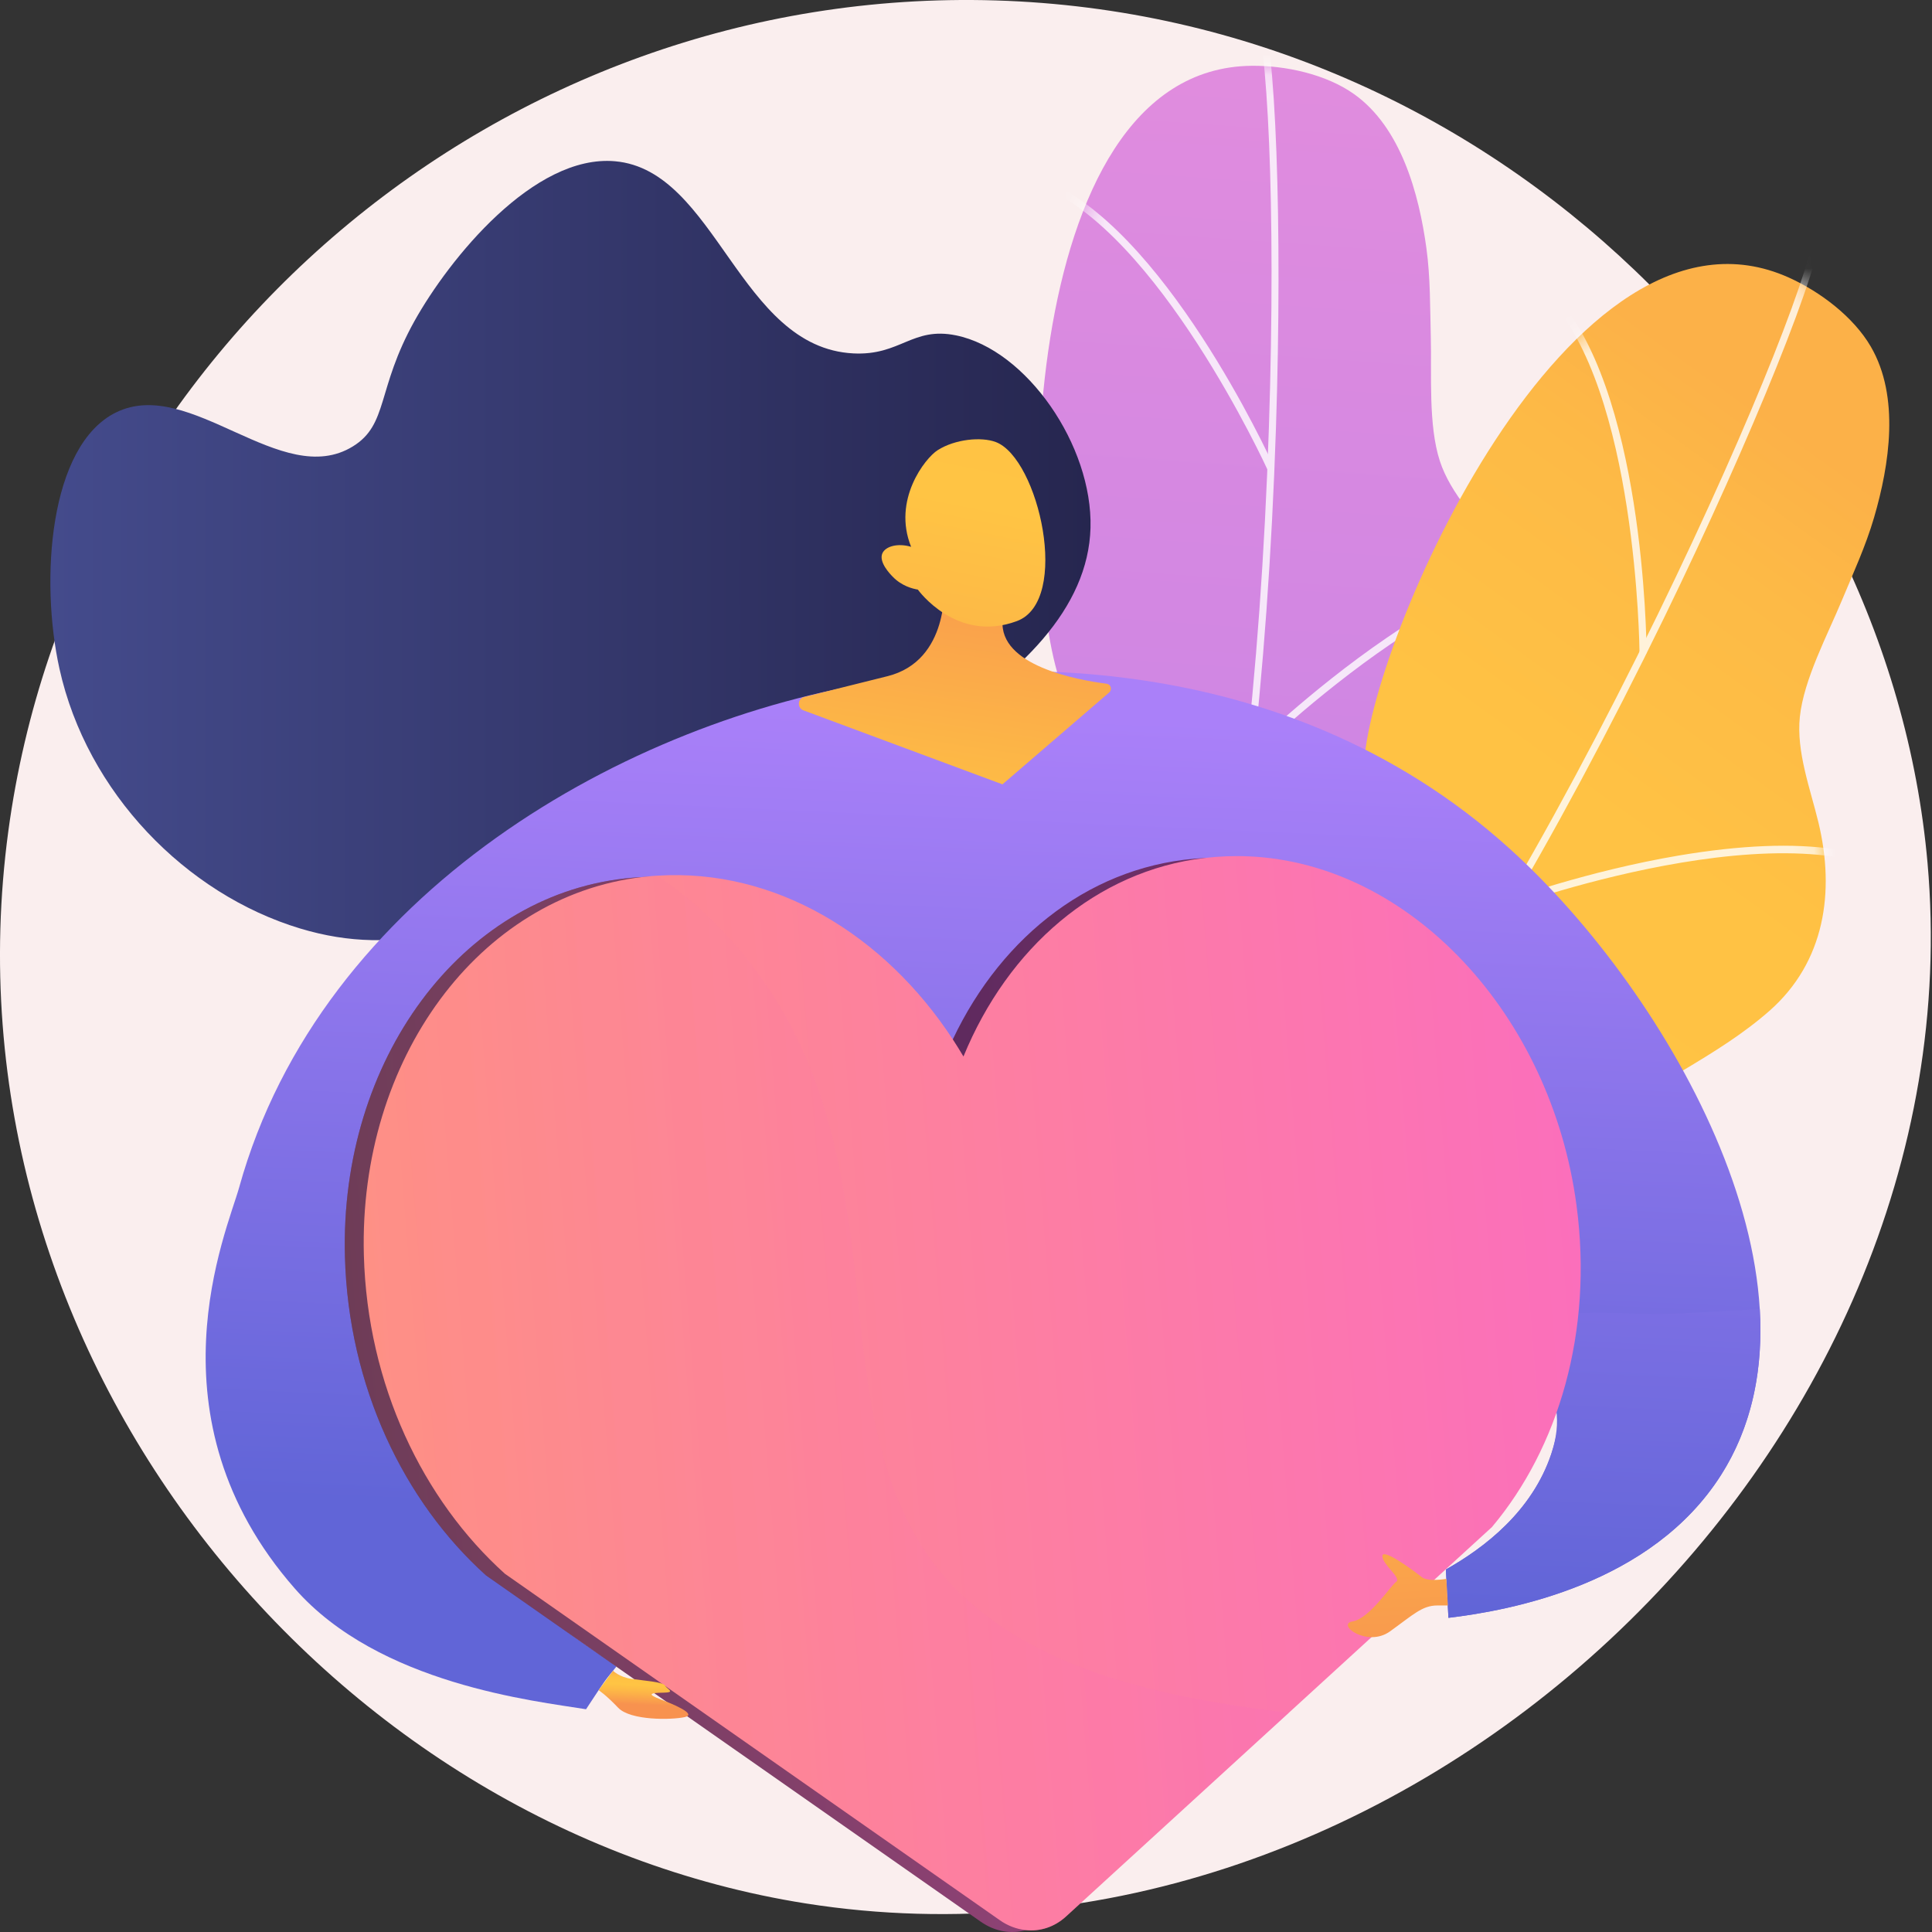 <svg width="90" height="90" viewBox="0 0 90 90" fill="none" xmlns="http://www.w3.org/2000/svg">
<rect x="0" y="0" width="90" height="90" fill="#333333" stroke="none"/>
<g clip-path="url(#clip0_190_488)">
<path d="M46.372 0.02C23.346 -0.673 3.402 16.363 0.388 38.716C-2.908 63.157 15.227 85.147 37.539 88.67C65.291 93.051 92.21 67.707 89.793 40.212C87.972 19.497 69.777 0.725 46.372 0.02Z" fill="#FAEEEE"/>
<path d="M63.077 4.383C61.772 3.454 59.872 3.047 58.295 3.065C47.119 3.195 47.405 27.013 49.535 32.163C51.664 37.314 50.701 39.144 42.172 42.647C33.644 46.15 38.272 51.129 39.59 54.158C40.908 57.187 43.232 59.644 37.102 63.276C30.972 66.909 33.344 68.643 33.344 68.643C33.344 68.643 46.098 79.929 45.131 76.054C44.165 72.18 44.864 66.149 55.376 64.815C59.904 64.24 66.684 61.447 67.825 56.357C68.091 55.172 68.198 53.387 67.829 52.214C67.317 50.587 66.144 49.37 65.425 47.858C63.751 44.336 67.001 41.382 68.799 38.783C69.737 37.426 70.673 36.036 71.354 34.523C72.767 31.38 71.888 28.209 69.862 25.591C68.891 24.334 67.576 23.026 67.073 21.473C66.531 19.805 66.697 17.451 66.652 15.692C66.617 14.312 66.635 12.934 66.448 11.563C66.1 9.016 65.26 5.936 63.077 4.383Z" fill="url(#paint0_linear_190_488)"/>
<mask id="mask0_190_488" style="mask-type:luminance" maskUnits="userSpaceOnUse" x="32" y="3" width="41" height="74">
<path d="M63.077 4.383C61.772 3.454 59.872 3.047 58.295 3.065C47.119 3.195 47.405 27.013 49.535 32.163C51.664 37.314 50.701 39.144 42.172 42.647C33.644 46.15 38.272 51.129 39.59 54.158C40.908 57.187 43.232 59.644 37.102 63.276C30.972 66.909 33.344 68.643 33.344 68.643C33.344 68.643 46.098 79.929 45.131 76.054C44.165 72.18 44.864 66.149 55.376 64.815C59.904 64.24 66.684 61.447 67.825 56.357C68.091 55.172 68.198 53.387 67.829 52.214C67.317 50.587 66.144 49.37 65.425 47.858C63.751 44.336 67.001 41.382 68.799 38.783C69.737 37.426 70.673 36.036 71.354 34.523C72.767 31.38 71.888 28.209 69.862 25.591C68.891 24.334 67.576 23.026 67.073 21.473C66.531 19.805 66.697 17.451 66.652 15.692C66.617 14.312 66.635 12.934 66.448 11.563C66.1 9.016 65.26 5.936 63.077 4.383Z" fill="white"/>
</mask>
<g mask="url(#mask0_190_488)">
<g style="mix-blend-mode:soft-light" opacity="0.8">
<path d="M32.973 75.608C32.935 75.625 32.892 75.628 32.852 75.614C32.813 75.6 32.78 75.572 32.76 75.535C32.74 75.497 32.735 75.453 32.746 75.412C32.756 75.371 32.782 75.335 32.817 75.313C32.864 75.28 37.602 72.21 42.776 67.372C47.543 62.914 53.663 56.001 55.753 48.386C57.499 42.026 58.722 31.651 59.11 19.922C59.458 9.404 59.024 1.683 58.404 0.295C58.395 0.275 58.39 0.253 58.39 0.231C58.389 0.209 58.392 0.187 58.4 0.166C58.408 0.146 58.419 0.127 58.434 0.111C58.449 0.095 58.466 0.082 58.486 0.072C58.506 0.063 58.527 0.058 58.549 0.057C58.57 0.057 58.592 0.06 58.612 0.068C58.633 0.076 58.651 0.087 58.667 0.103C58.683 0.118 58.696 0.136 58.705 0.156C59.429 1.78 59.752 10.467 59.439 19.933C59.051 31.688 57.823 42.092 56.071 48.476C53.959 56.169 47.794 63.135 42.995 67.624C37.801 72.481 33.041 75.565 32.993 75.596C32.987 75.6 32.98 75.604 32.973 75.608Z" fill="white"/>
<path d="M59.254 21.942C59.172 21.981 59.083 21.964 59.045 21.88C58.994 21.769 53.937 10.751 48.388 8.633C48.368 8.626 48.35 8.615 48.334 8.6C48.318 8.585 48.306 8.568 48.297 8.548C48.288 8.528 48.283 8.507 48.282 8.485C48.282 8.464 48.285 8.442 48.293 8.422C48.301 8.401 48.312 8.382 48.327 8.366C48.342 8.35 48.36 8.337 48.38 8.328C48.4 8.319 48.421 8.314 48.443 8.314C48.465 8.313 48.486 8.317 48.506 8.325C54.182 10.492 59.134 21.277 59.343 21.736C59.381 21.82 59.337 21.902 59.254 21.94V21.942Z" fill="white"/>
<path d="M58.296 35.291C58.261 35.308 58.221 35.311 58.183 35.301C58.146 35.29 58.113 35.266 58.091 35.233C58.069 35.201 58.059 35.161 58.063 35.121C58.067 35.082 58.085 35.045 58.113 35.018C58.141 34.989 60.986 32.183 64.576 29.727C69.428 26.409 73.26 25.275 75.964 26.357C75.985 26.365 76.004 26.377 76.019 26.392C76.035 26.407 76.048 26.426 76.057 26.446C76.066 26.466 76.07 26.488 76.071 26.511C76.071 26.533 76.067 26.555 76.06 26.576C76.052 26.596 76.04 26.615 76.025 26.631C76.009 26.647 75.991 26.66 75.971 26.669C75.951 26.677 75.93 26.682 75.908 26.682C75.886 26.683 75.864 26.678 75.844 26.67C69.62 24.182 58.455 35.148 58.343 35.259C58.329 35.272 58.313 35.283 58.296 35.291Z" fill="white"/>
<path d="M47.189 63.341C47.172 63.349 47.155 63.354 47.136 63.355C47.093 63.36 47.05 63.346 47.016 63.318C46.982 63.29 46.961 63.249 46.956 63.204C46.952 63.156 46.474 58.287 45.059 53.233C43.762 48.6 41.392 42.86 37.467 41.819C37.425 41.807 37.389 41.78 37.366 41.741C37.344 41.703 37.338 41.657 37.349 41.614C37.36 41.571 37.387 41.534 37.425 41.511C37.463 41.489 37.508 41.482 37.55 41.493C40.823 42.361 43.456 46.281 45.378 53.146C46.8 58.228 47.279 63.123 47.285 63.172C47.288 63.207 47.281 63.242 47.263 63.272C47.246 63.303 47.22 63.327 47.189 63.341Z" fill="white"/>
<path d="M53.343 54.895C53.307 54.912 53.266 54.915 53.228 54.904C53.19 54.892 53.157 54.867 53.136 54.834C53.114 54.8 53.105 54.759 53.111 54.719C53.117 54.679 53.136 54.642 53.166 54.616C53.663 54.173 65.39 43.77 70.33 44.256C70.352 44.258 70.373 44.264 70.392 44.274C70.412 44.285 70.429 44.299 70.443 44.316C70.457 44.333 70.468 44.353 70.474 44.374C70.481 44.395 70.483 44.418 70.481 44.44C70.479 44.462 70.472 44.484 70.462 44.504C70.452 44.523 70.438 44.541 70.421 44.554C70.403 44.569 70.384 44.579 70.363 44.585C70.342 44.592 70.32 44.593 70.298 44.591C65.499 44.119 53.504 54.761 53.383 54.869C53.371 54.88 53.358 54.889 53.343 54.895Z" fill="white"/>
</g>
</g>
<path d="M87.152 16.151C86.341 14.754 84.777 13.582 83.335 12.932C73.11 8.327 63.694 30.128 63.539 35.714C63.385 41.301 61.764 42.561 52.579 42.145C43.394 41.73 45.583 48.218 45.552 51.531C45.521 54.844 46.639 58.063 39.583 58.779C32.528 59.496 33.982 62.075 33.982 62.075C33.982 62.075 41.005 77.735 41.699 73.8C42.394 69.866 45.481 64.672 55.59 67.899C59.945 69.288 67.25 69.611 70.357 65.46C71.08 64.493 71.903 62.914 72.044 61.691C72.238 59.993 71.665 58.39 71.626 56.711C71.532 52.798 75.691 51.482 78.383 49.876C79.788 49.038 81.203 48.169 82.439 47.079C85.002 44.814 85.49 41.557 84.711 38.318C84.337 36.765 83.672 35.018 83.844 33.392C84.029 31.645 85.136 29.572 85.809 27.952C86.338 26.682 86.914 25.434 87.301 24.109C88.021 21.644 88.508 18.486 87.152 16.151Z" fill="url(#paint1_linear_190_488)"/>
<mask id="mask1_190_488" style="mask-type:luminance" maskUnits="userSpaceOnUse" x="33" y="12" width="56" height="63">
<path d="M87.152 16.151C86.341 14.754 84.777 13.582 83.335 12.932C73.11 8.327 63.694 30.128 63.539 35.714C63.385 41.301 61.764 42.561 52.579 42.145C43.394 41.73 45.583 48.218 45.552 51.531C45.521 54.844 46.639 58.063 39.583 58.779C32.528 59.496 33.982 62.075 33.982 62.075C33.982 62.075 41.005 77.735 41.699 73.8C42.394 69.866 45.481 64.672 55.59 67.899C59.945 69.288 67.25 69.611 70.357 65.46C71.08 64.493 71.903 62.914 72.044 61.691C72.238 59.993 71.665 58.39 71.626 56.711C71.532 52.798 75.691 51.482 78.383 49.876C79.788 49.038 81.203 48.169 82.439 47.079C85.002 44.814 85.49 41.557 84.711 38.318C84.337 36.765 83.672 35.018 83.844 33.392C84.029 31.645 85.136 29.572 85.809 27.952C86.338 26.682 86.914 25.434 87.301 24.109C88.021 21.644 88.508 18.486 87.152 16.151Z" fill="white"/>
</mask>
<g mask="url(#mask1_190_488)">
<g style="mix-blend-mode:soft-light" opacity="0.8">
<path d="M30.816 68.259C30.774 68.26 30.733 68.244 30.702 68.215C30.671 68.186 30.653 68.145 30.65 68.103C30.647 68.06 30.66 68.017 30.687 67.984C30.714 67.951 30.752 67.93 30.794 67.924C30.849 67.917 36.411 67.123 43.084 64.905C49.232 62.861 57.613 59.155 62.609 53.107C66.782 48.056 72.11 39.13 77.228 28.618C81.818 19.192 84.561 11.982 84.561 10.457C84.561 10.412 84.578 10.37 84.609 10.338C84.64 10.307 84.682 10.289 84.725 10.289C84.769 10.289 84.811 10.307 84.842 10.338C84.873 10.37 84.89 10.412 84.89 10.457C84.89 12.241 81.654 20.284 77.524 28.768C72.394 39.303 67.05 48.254 62.861 53.324C57.814 59.434 49.373 63.169 43.181 65.227C36.48 67.454 30.894 68.25 30.839 68.258C30.831 68.259 30.824 68.259 30.816 68.259Z" fill="white"/>
<path d="M76.539 30.519C76.449 30.519 76.375 30.466 76.374 30.374C76.374 30.251 76.248 18.087 72.057 13.816C72.042 13.8 72.03 13.782 72.021 13.762C72.013 13.742 72.009 13.721 72.009 13.699C72.009 13.678 72.013 13.656 72.021 13.636C72.03 13.616 72.042 13.598 72.057 13.583C72.088 13.552 72.13 13.535 72.174 13.535C72.218 13.536 72.26 13.554 72.29 13.586C76.575 17.956 76.701 29.864 76.704 30.37C76.704 30.463 76.631 30.519 76.54 30.519H76.539Z" fill="white"/>
<path d="M70.243 42.263C70.204 42.263 70.167 42.249 70.137 42.223C70.107 42.198 70.087 42.163 70.081 42.123C70.074 42.084 70.081 42.044 70.101 42.01C70.12 41.976 70.151 41.95 70.188 41.936C70.225 41.923 73.954 40.57 78.22 39.851C83.984 38.882 87.931 39.467 89.954 41.596C89.984 41.628 90.001 41.671 90 41.716C90 41.761 89.982 41.803 89.95 41.834C89.919 41.865 89.877 41.882 89.833 41.881C89.789 41.881 89.748 41.862 89.717 41.83C85.064 36.935 70.446 42.2 70.299 42.254C70.281 42.26 70.262 42.263 70.243 42.263Z" fill="white"/>
<path d="M48.738 63.1C48.712 63.1 48.686 63.093 48.663 63.081C48.639 63.069 48.619 63.051 48.604 63.029C48.589 63.008 48.579 62.983 48.575 62.956C48.571 62.93 48.574 62.903 48.582 62.877C48.598 62.831 50.141 58.198 50.907 53.001C51.609 48.236 51.784 42.009 48.634 39.404C48.618 39.391 48.604 39.373 48.593 39.354C48.583 39.335 48.577 39.313 48.574 39.291C48.572 39.269 48.574 39.247 48.58 39.226C48.586 39.205 48.596 39.185 48.61 39.168C48.624 39.151 48.641 39.137 48.66 39.126C48.679 39.116 48.7 39.109 48.721 39.107C48.742 39.105 48.764 39.106 48.785 39.113C48.806 39.119 48.825 39.129 48.842 39.143C51.468 41.315 52.273 45.994 51.232 53.055C50.462 58.282 48.91 62.94 48.894 62.986C48.883 63.019 48.862 63.048 48.834 63.069C48.806 63.089 48.772 63.1 48.738 63.1Z" fill="white"/>
<path d="M57.771 58.013C57.731 58.013 57.693 57.999 57.663 57.972C57.633 57.946 57.613 57.909 57.607 57.869C57.602 57.829 57.61 57.788 57.632 57.754C57.653 57.72 57.686 57.695 57.724 57.684C58.356 57.49 73.256 52.977 77.554 55.506C77.574 55.516 77.591 55.531 77.605 55.548C77.619 55.566 77.629 55.586 77.635 55.608C77.641 55.629 77.643 55.652 77.64 55.674C77.637 55.697 77.63 55.718 77.619 55.738C77.608 55.757 77.593 55.775 77.576 55.788C77.558 55.802 77.538 55.811 77.516 55.817C77.495 55.822 77.473 55.823 77.451 55.82C77.429 55.816 77.408 55.808 77.389 55.797C73.213 53.34 57.972 57.958 57.819 58.005C57.803 58.01 57.787 58.013 57.771 58.013Z" fill="white"/>
</g>
</g>
<path d="M29.093 40.562C22.225 43.262 18.566 44.634 13.98 43.252C8.663 41.647 4.047 36.925 2.769 31.148C1.858 27.031 2.282 20.747 5.406 19.212C8.858 17.516 13.115 22.843 16.438 20.795C18.099 19.772 17.534 18.134 19.31 14.951C20.923 12.061 24.868 7.175 28.652 7.512C33.378 7.932 34.424 16.194 39.754 16.463C41.952 16.574 42.492 15.205 44.535 15.623C47.825 16.295 50.905 20.763 50.8 24.589C50.595 32.108 38.106 37.018 29.093 40.562Z" fill="url(#paint2_linear_190_488)"/>
<path d="M28.713 77.638C28.135 78.356 28.318 78.076 27.3 79.623C24.937 79.24 17.648 78.462 13.737 74.004C6.726 66.013 10.579 57.336 11.138 55.324C14.961 41.536 29.265 33.517 41.122 31.718C45.458 31.06 59.487 29.712 70.358 39.564C77.857 46.361 85.633 60.101 80.177 68.704C76.946 73.798 70.392 75.017 67.473 75.365C67.433 74.614 67.393 73.863 67.354 73.113C69.166 72.093 71.371 70.396 72.263 67.733C74.307 61.633 64.221 60.882 59.167 57.492C46.984 49.316 31.915 49.507 23.975 59.663C22.544 61.495 19.913 61.789 19.929 66.346C19.95 72.542 27.619 76.687 28.713 77.638Z" fill="url(#paint3_linear_190_488)"/>
<path d="M79.671 61.111C78.775 61.156 77.873 61.224 76.977 61.212C76.248 61.201 75.517 61.163 74.787 61.154C74.002 61.145 73.211 61.16 72.433 61.276C72.266 61.301 72.1 61.331 71.934 61.366C72.723 63.506 72.946 65.697 72.264 67.732C71.371 70.395 69.167 72.093 67.355 73.112C67.394 73.863 67.434 74.614 67.474 75.365C70.392 75.016 76.947 73.798 80.177 68.704C81.628 66.416 82.142 63.766 81.977 60.979C81.208 61.027 80.439 61.071 79.671 61.111Z" fill="url(#paint4_linear_190_488)"/>
<path d="M43.979 27.245C43.979 27.245 44.251 30.775 41.341 31.5C39.681 31.913 38.32 32.253 37.457 32.469C37.151 32.545 37.129 32.98 37.425 33.09L46.698 36.538L51.67 32.258C51.704 32.229 51.728 32.19 51.741 32.147C51.754 32.104 51.754 32.058 51.742 32.015C51.729 31.972 51.705 31.934 51.671 31.904C51.637 31.875 51.596 31.857 51.552 31.851C50.167 31.674 46.528 31.006 46.706 28.893L43.979 27.245Z" fill="url(#paint5_linear_190_488)"/>
<path d="M42.757 27.466C42.757 27.466 44.553 29.981 47.371 28.933C49.894 27.995 48.388 21.35 46.388 20.592C45.721 20.34 44.495 20.451 43.676 20.973C43.1 21.34 41.561 23.288 42.443 25.473C41.806 25.285 41.245 25.456 41.104 25.777C40.926 26.186 41.465 26.742 41.588 26.867C42.01 27.304 42.521 27.426 42.757 27.466Z" fill="url(#paint6_linear_190_488)"/>
<path d="M68.616 71.21L59.328 79.702L48.775 89.352C48.491 89.615 48.15 89.807 47.78 89.913C47.093 90.107 46.342 89.978 45.689 89.52L22.64 73.388C18.82 69.95 16.23 64.591 16.068 58.54C15.824 49.381 21.469 41.775 29.106 40.922C29.378 40.892 29.649 40.87 29.919 40.858C30.178 40.844 30.436 40.839 30.693 40.841C36.089 40.888 41.021 44.239 44 49.291C44.121 48.995 44.249 48.705 44.385 48.419C46.693 43.539 50.977 40.218 56.109 39.97C56.501 39.952 56.899 39.95 57.301 39.968C64.802 40.298 71.372 47.315 72.558 56.223C73.343 62.103 71.718 67.524 68.616 71.21Z" fill="url(#paint7_linear_190_488)"/>
<path d="M69.5 71.137L60.034 79.792L49.659 89.278C49.12 89.771 48.449 89.984 47.781 89.913C47.345 89.864 46.929 89.703 46.57 89.447L23.522 73.313C19.702 69.876 17.112 64.517 16.95 58.466C16.707 49.335 22.319 41.747 29.919 40.856C29.942 40.853 29.965 40.852 29.988 40.849C30.199 40.825 30.411 40.806 30.622 40.793C36.093 40.445 41.184 43.529 44.385 48.417C44.556 48.679 44.721 48.945 44.882 49.216C46.957 44.154 51.074 40.567 56.109 39.969C56.797 39.888 57.49 39.862 58.183 39.893C65.684 40.223 72.252 47.24 73.44 56.148C74.225 62.029 72.602 67.45 69.5 71.137Z" fill="url(#paint8_linear_190_488)"/>
<path style="mix-blend-mode:multiply" opacity="0.3" d="M60.033 79.792L49.658 89.278C49.119 89.771 48.449 89.984 47.78 89.913C47.093 90.107 46.342 89.978 45.689 89.52L22.64 73.388C18.82 69.95 16.23 64.591 16.068 58.54C15.824 49.381 21.469 41.775 29.106 40.922C29.378 40.892 29.649 40.87 29.919 40.858C29.942 40.855 29.965 40.853 29.988 40.85C30.199 40.826 30.41 40.808 30.622 40.794C30.645 40.81 30.669 40.827 30.693 40.841C32.733 42.21 34.487 44.073 35.833 46.09C38.792 50.526 39.472 55.676 40.004 60.89C40.496 65.698 41.15 70.887 44.845 74.338C48.634 77.876 54.099 79.019 59.328 79.705C59.563 79.734 59.798 79.763 60.033 79.792Z" fill="url(#paint9_linear_190_488)"/>
<path d="M67.378 73.55C67.378 73.55 66.514 73.703 66.225 73.465C65.936 73.227 64.419 72.098 64.397 72.481C64.376 72.864 65.301 73.506 65.042 73.684C64.784 73.862 63.792 75.406 63.009 75.532C62.226 75.658 63.684 76.765 64.755 75.994C65.826 75.224 66.251 74.789 66.952 74.789H67.447L67.378 73.55Z" fill="url(#paint10_linear_190_488)"/>
<path d="M28.558 77.829C28.558 77.829 28.841 78.123 29.408 78.207C29.976 78.291 30.883 78.347 30.984 78.525C31.085 78.703 31.506 78.842 30.883 78.852C30.26 78.861 30.15 78.926 30.764 79.16C31.378 79.393 32.495 79.86 31.891 79.991C31.286 80.122 29.372 80.159 28.795 79.552C28.218 78.945 27.887 78.735 27.887 78.735L28.558 77.829Z" fill="url(#paint11_linear_190_488)"/>
</g>
<defs>
<linearGradient id="paint0_linear_190_488" x1="55.954" y1="-2.124" x2="45.67" y2="144.667" gradientUnits="userSpaceOnUse">
<stop stop-color="#E38DDD"/>
<stop offset="1" stop-color="#9571F6"/>
</linearGradient>
<linearGradient id="paint1_linear_190_488" x1="82.52" y1="19.311" x2="-0.045" y2="134.129" gradientUnits="userSpaceOnUse">
<stop stop-color="#FCB148"/>
<stop offset="0.05" stop-color="#FDBA46"/>
<stop offset="0.14" stop-color="#FFC244"/>
<stop offset="0.32" stop-color="#FFC444"/>
<stop offset="0.48" stop-color="#FDB946"/>
<stop offset="0.78" stop-color="#F99C4D"/>
<stop offset="0.87" stop-color="#F8924F"/>
<stop offset="1" stop-color="#F8924F"/>
</linearGradient>
<linearGradient id="paint2_linear_190_488" x1="2.346" y1="25.647" x2="50.803" y2="25.647" gradientUnits="userSpaceOnUse">
<stop stop-color="#444B8C"/>
<stop offset="1" stop-color="#26264F"/>
</linearGradient>
<linearGradient id="paint3_linear_190_488" x1="47.063" y1="33.272" x2="45.353" y2="71.212" gradientUnits="userSpaceOnUse">
<stop stop-color="#AA80F9"/>
<stop offset="1" stop-color="#6165D7"/>
</linearGradient>
<linearGradient id="paint4_linear_190_488" x1="76.109" y1="34.724" x2="74.281" y2="75.293" gradientUnits="userSpaceOnUse">
<stop stop-color="#AA80F9"/>
<stop offset="1" stop-color="#6165D7"/>
</linearGradient>
<linearGradient id="paint5_linear_190_488" x1="42.004" y1="49.457" x2="46.343" y2="20.791" gradientUnits="userSpaceOnUse">
<stop stop-color="#FCB148"/>
<stop offset="0.05" stop-color="#FDBA46"/>
<stop offset="0.14" stop-color="#FFC244"/>
<stop offset="0.32" stop-color="#FFC444"/>
<stop offset="0.48" stop-color="#FDB946"/>
<stop offset="0.78" stop-color="#F99C4D"/>
<stop offset="0.87" stop-color="#F8924F"/>
<stop offset="1" stop-color="#F8924F"/>
</linearGradient>
<linearGradient id="paint6_linear_190_488" x1="47.538" y1="12.476" x2="40.691" y2="46.721" gradientUnits="userSpaceOnUse">
<stop stop-color="#FCB148"/>
<stop offset="0.05" stop-color="#FDBA46"/>
<stop offset="0.14" stop-color="#FFC244"/>
<stop offset="0.32" stop-color="#FFC444"/>
<stop offset="0.48" stop-color="#FDB946"/>
<stop offset="0.78" stop-color="#F99C4D"/>
<stop offset="0.87" stop-color="#F8924F"/>
<stop offset="1" stop-color="#F8924F"/>
</linearGradient>
<linearGradient id="paint7_linear_190_488" x1="16.735" y1="67.257" x2="73.112" y2="62.721" gradientUnits="userSpaceOnUse">
<stop stop-color="#311944"/>
<stop offset="1" stop-color="#893976"/>
</linearGradient>
<linearGradient id="paint8_linear_190_488" x1="17.617" y1="67.183" x2="73.995" y2="62.647" gradientUnits="userSpaceOnUse">
<stop stop-color="#FF9085"/>
<stop offset="1" stop-color="#FB6FBB"/>
</linearGradient>
<linearGradient id="paint9_linear_190_488" x1="16.735" y1="67.257" x2="58.751" y2="63.876" gradientUnits="userSpaceOnUse">
<stop stop-color="#FF9085"/>
<stop offset="1" stop-color="#FB6FBB"/>
</linearGradient>
<linearGradient id="paint10_linear_190_488" x1="63.531" y1="49.307" x2="65.691" y2="83.212" gradientUnits="userSpaceOnUse">
<stop stop-color="#FCB148"/>
<stop offset="0.05" stop-color="#FDBA46"/>
<stop offset="0.14" stop-color="#FFC244"/>
<stop offset="0.32" stop-color="#FFC444"/>
<stop offset="0.48" stop-color="#FDB946"/>
<stop offset="0.78" stop-color="#F99C4D"/>
<stop offset="0.87" stop-color="#F8924F"/>
<stop offset="1" stop-color="#F8924F"/>
</linearGradient>
<linearGradient id="paint11_linear_190_488" x1="30.033" y1="77.985" x2="29.958" y2="79.634" gradientUnits="userSpaceOnUse">
<stop stop-color="#FCB148"/>
<stop offset="0.05" stop-color="#FDBA46"/>
<stop offset="0.14" stop-color="#FFC244"/>
<stop offset="0.32" stop-color="#FFC444"/>
<stop offset="0.48" stop-color="#FDB946"/>
<stop offset="0.78" stop-color="#F99C4D"/>
<stop offset="0.87" stop-color="#F8924F"/>
<stop offset="1" stop-color="#F8924F"/>
</linearGradient>
<clipPath id="clip0_190_488">
<rect width="90" height="90" fill="white"/>
</clipPath>
</defs>
</svg>
